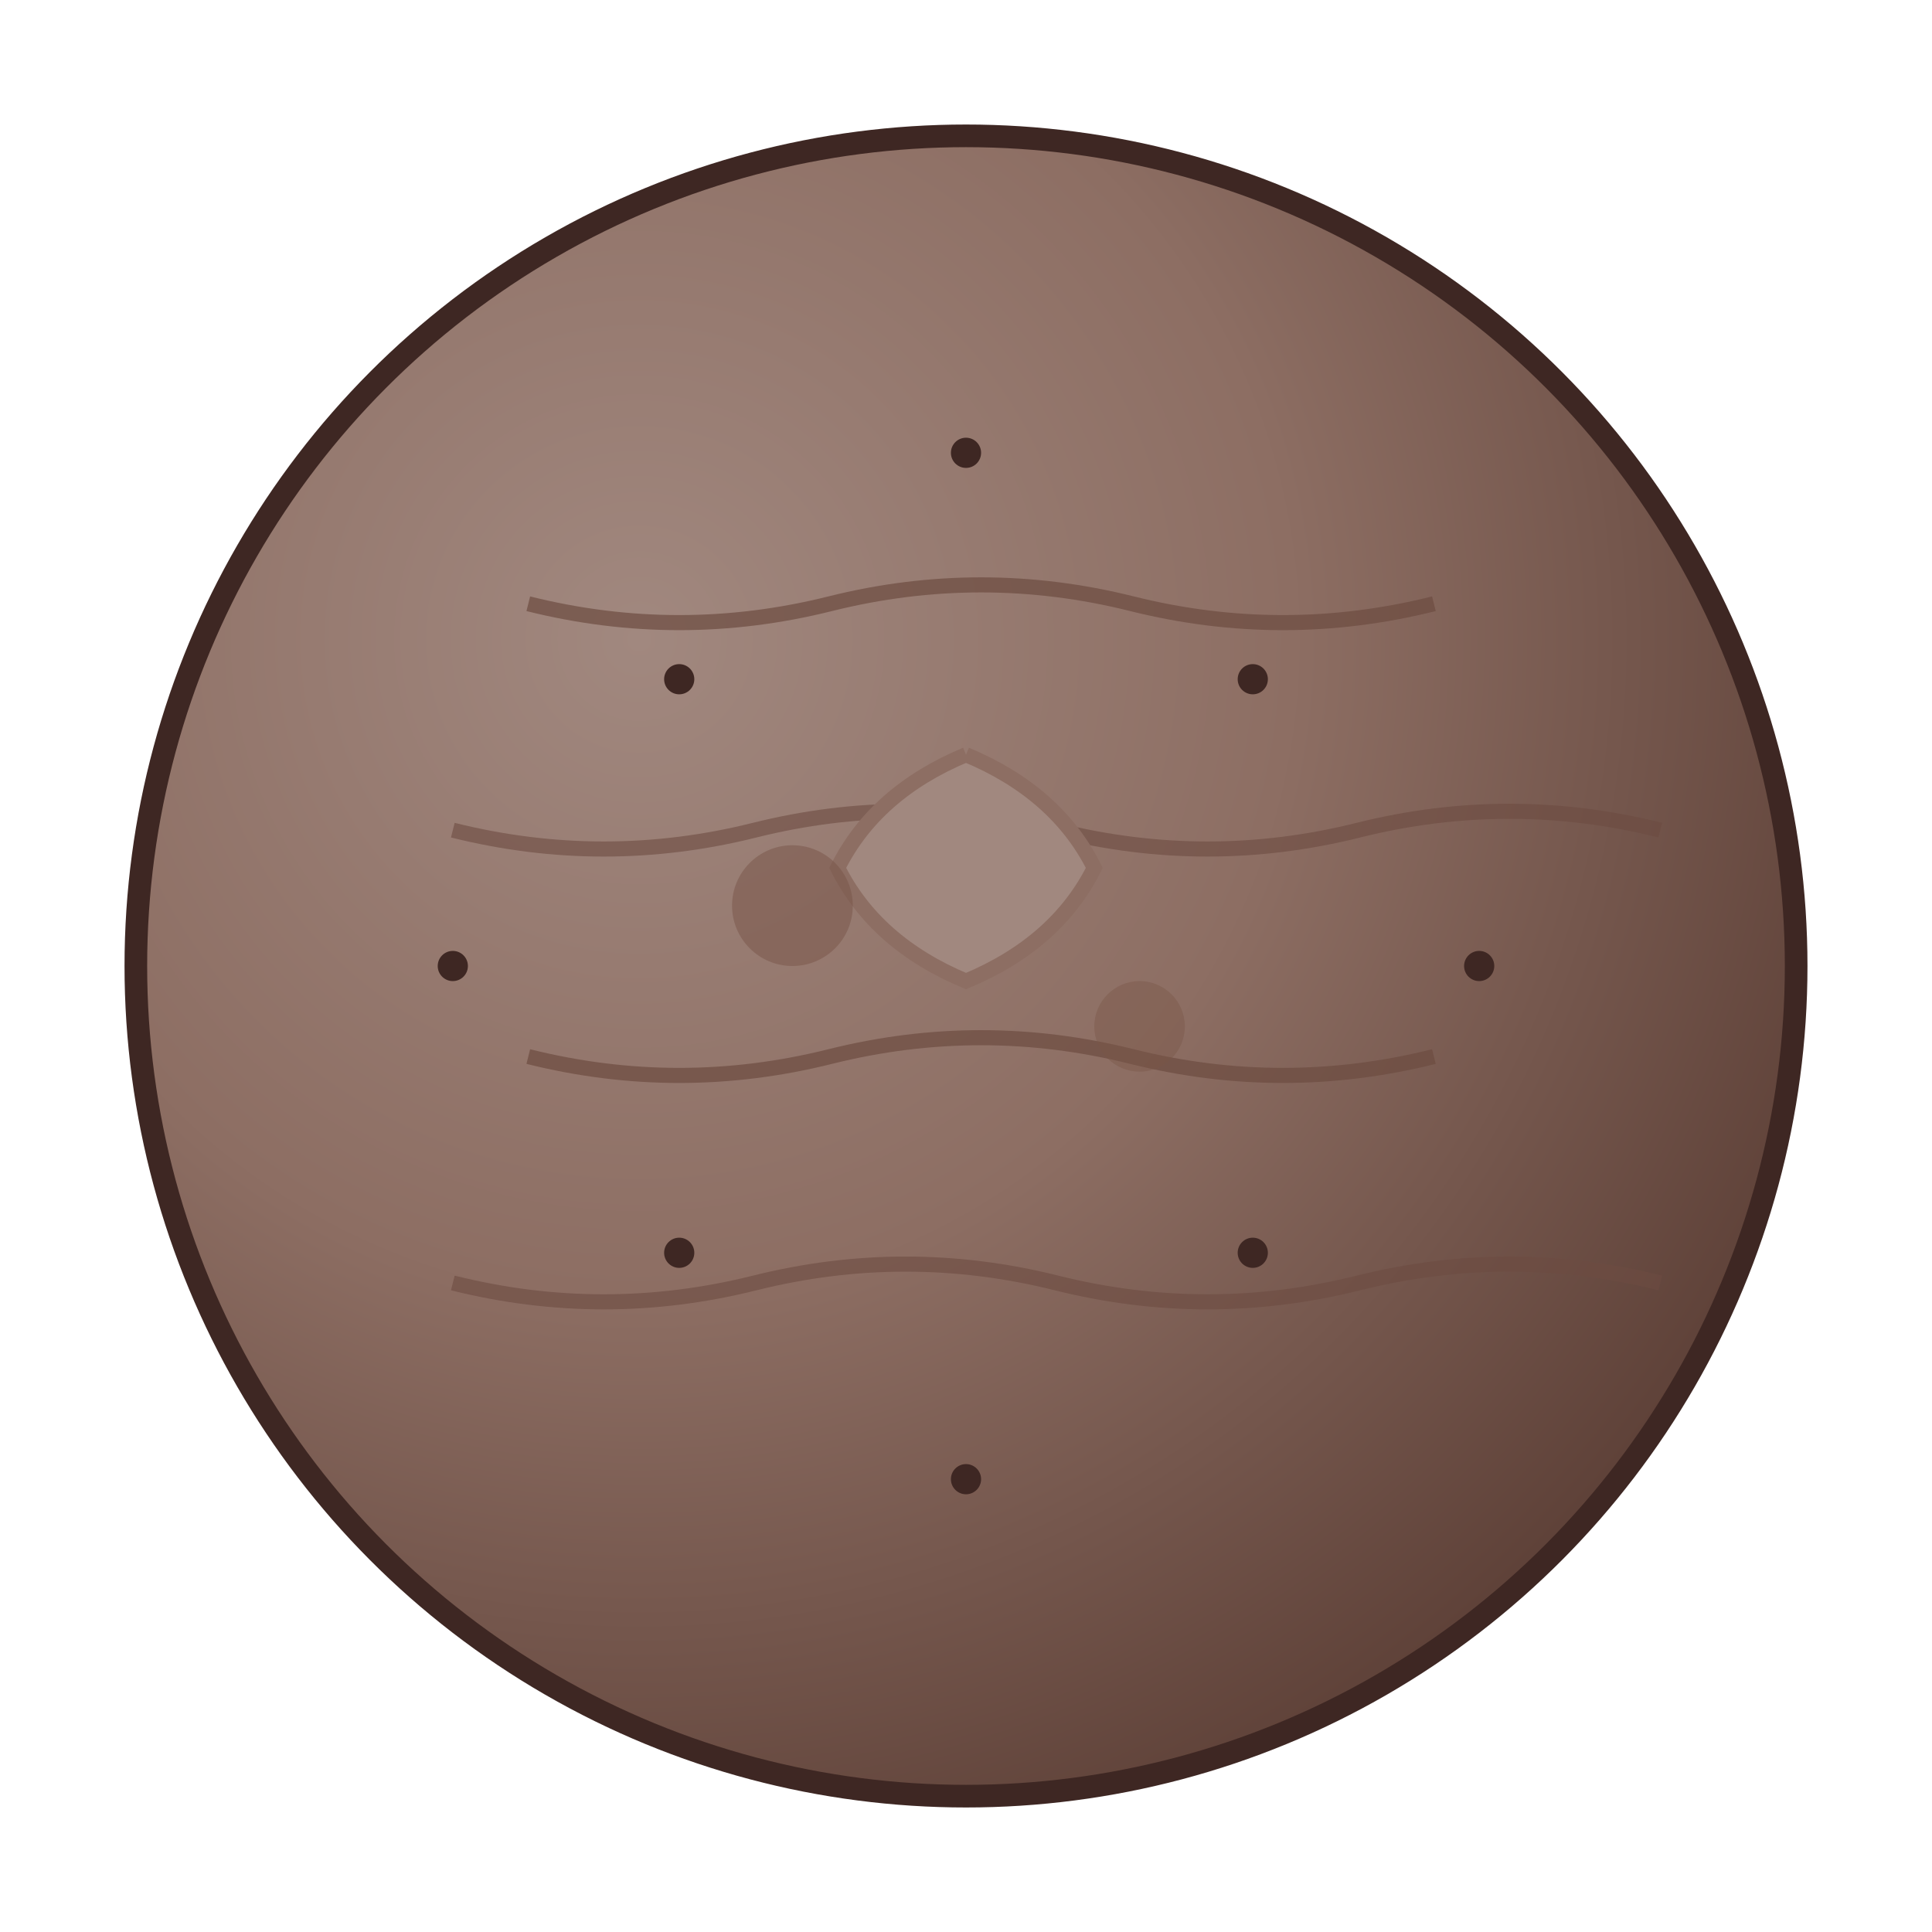 <svg xmlns="http://www.w3.org/2000/svg" viewBox="0 0 256 256" class="w-full h-full" width="256" height="256"><defs><radialGradient id="leather-bg-29" cx="0.3" cy="0.3" r="0.8"><stop offset="0%" stop-color="#A1887F"/><stop offset="50%" stop-color="#8D6E63"/><stop offset="100%" stop-color="#5D4037"/></radialGradient></defs><circle cx="128" cy="128" r="110" fill="url(#leather-bg-29)" stroke="#3E2723" stroke-width="3"/><path d="M70 80 Q90 85 110 80 Q130 75 150 80 Q170 85 190 80" stroke="#6D4C41" stroke-width="2" fill="none" opacity="0.7"/><path d="M60 110 Q80 115 100 110 Q120 105 140 110 Q160 115 180 110 Q200 105 220 110" stroke="#6D4C41" stroke-width="2" fill="none" opacity="0.6"/><path d="M70 140 Q90 145 110 140 Q130 135 150 140 Q170 145 190 140" stroke="#6D4C41" stroke-width="2" fill="none" opacity="0.7"/><path d="M60 170 Q80 175 100 170 Q120 165 140 170 Q160 175 180 170 Q200 165 220 170" stroke="#6D4C41" stroke-width="2" fill="none" opacity="0.6"/><path d="M128 100 Q140 105 145 115 Q140 125 128 130 Q116 125 111 115 Q116 105 128 100" fill="#A1887F" stroke="#8D6E63" stroke-width="2"/><circle cx="90" cy="90" r="2" fill="#3E2723"/><circle cx="166" cy="90" r="2" fill="#3E2723"/><circle cx="90" cy="166" r="2" fill="#3E2723"/><circle cx="166" cy="166" r="2" fill="#3E2723"/><circle cx="128" cy="60" r="2" fill="#3E2723"/><circle cx="196" cy="128" r="2" fill="#3E2723"/><circle cx="128" cy="196" r="2" fill="#3E2723"/><circle cx="60" cy="128" r="2" fill="#3E2723"/><circle cx="105" cy="120" r="8" fill="#795548" opacity="0.5"/><circle cx="151" cy="136" r="6" fill="#795548" opacity="0.4"/></svg>